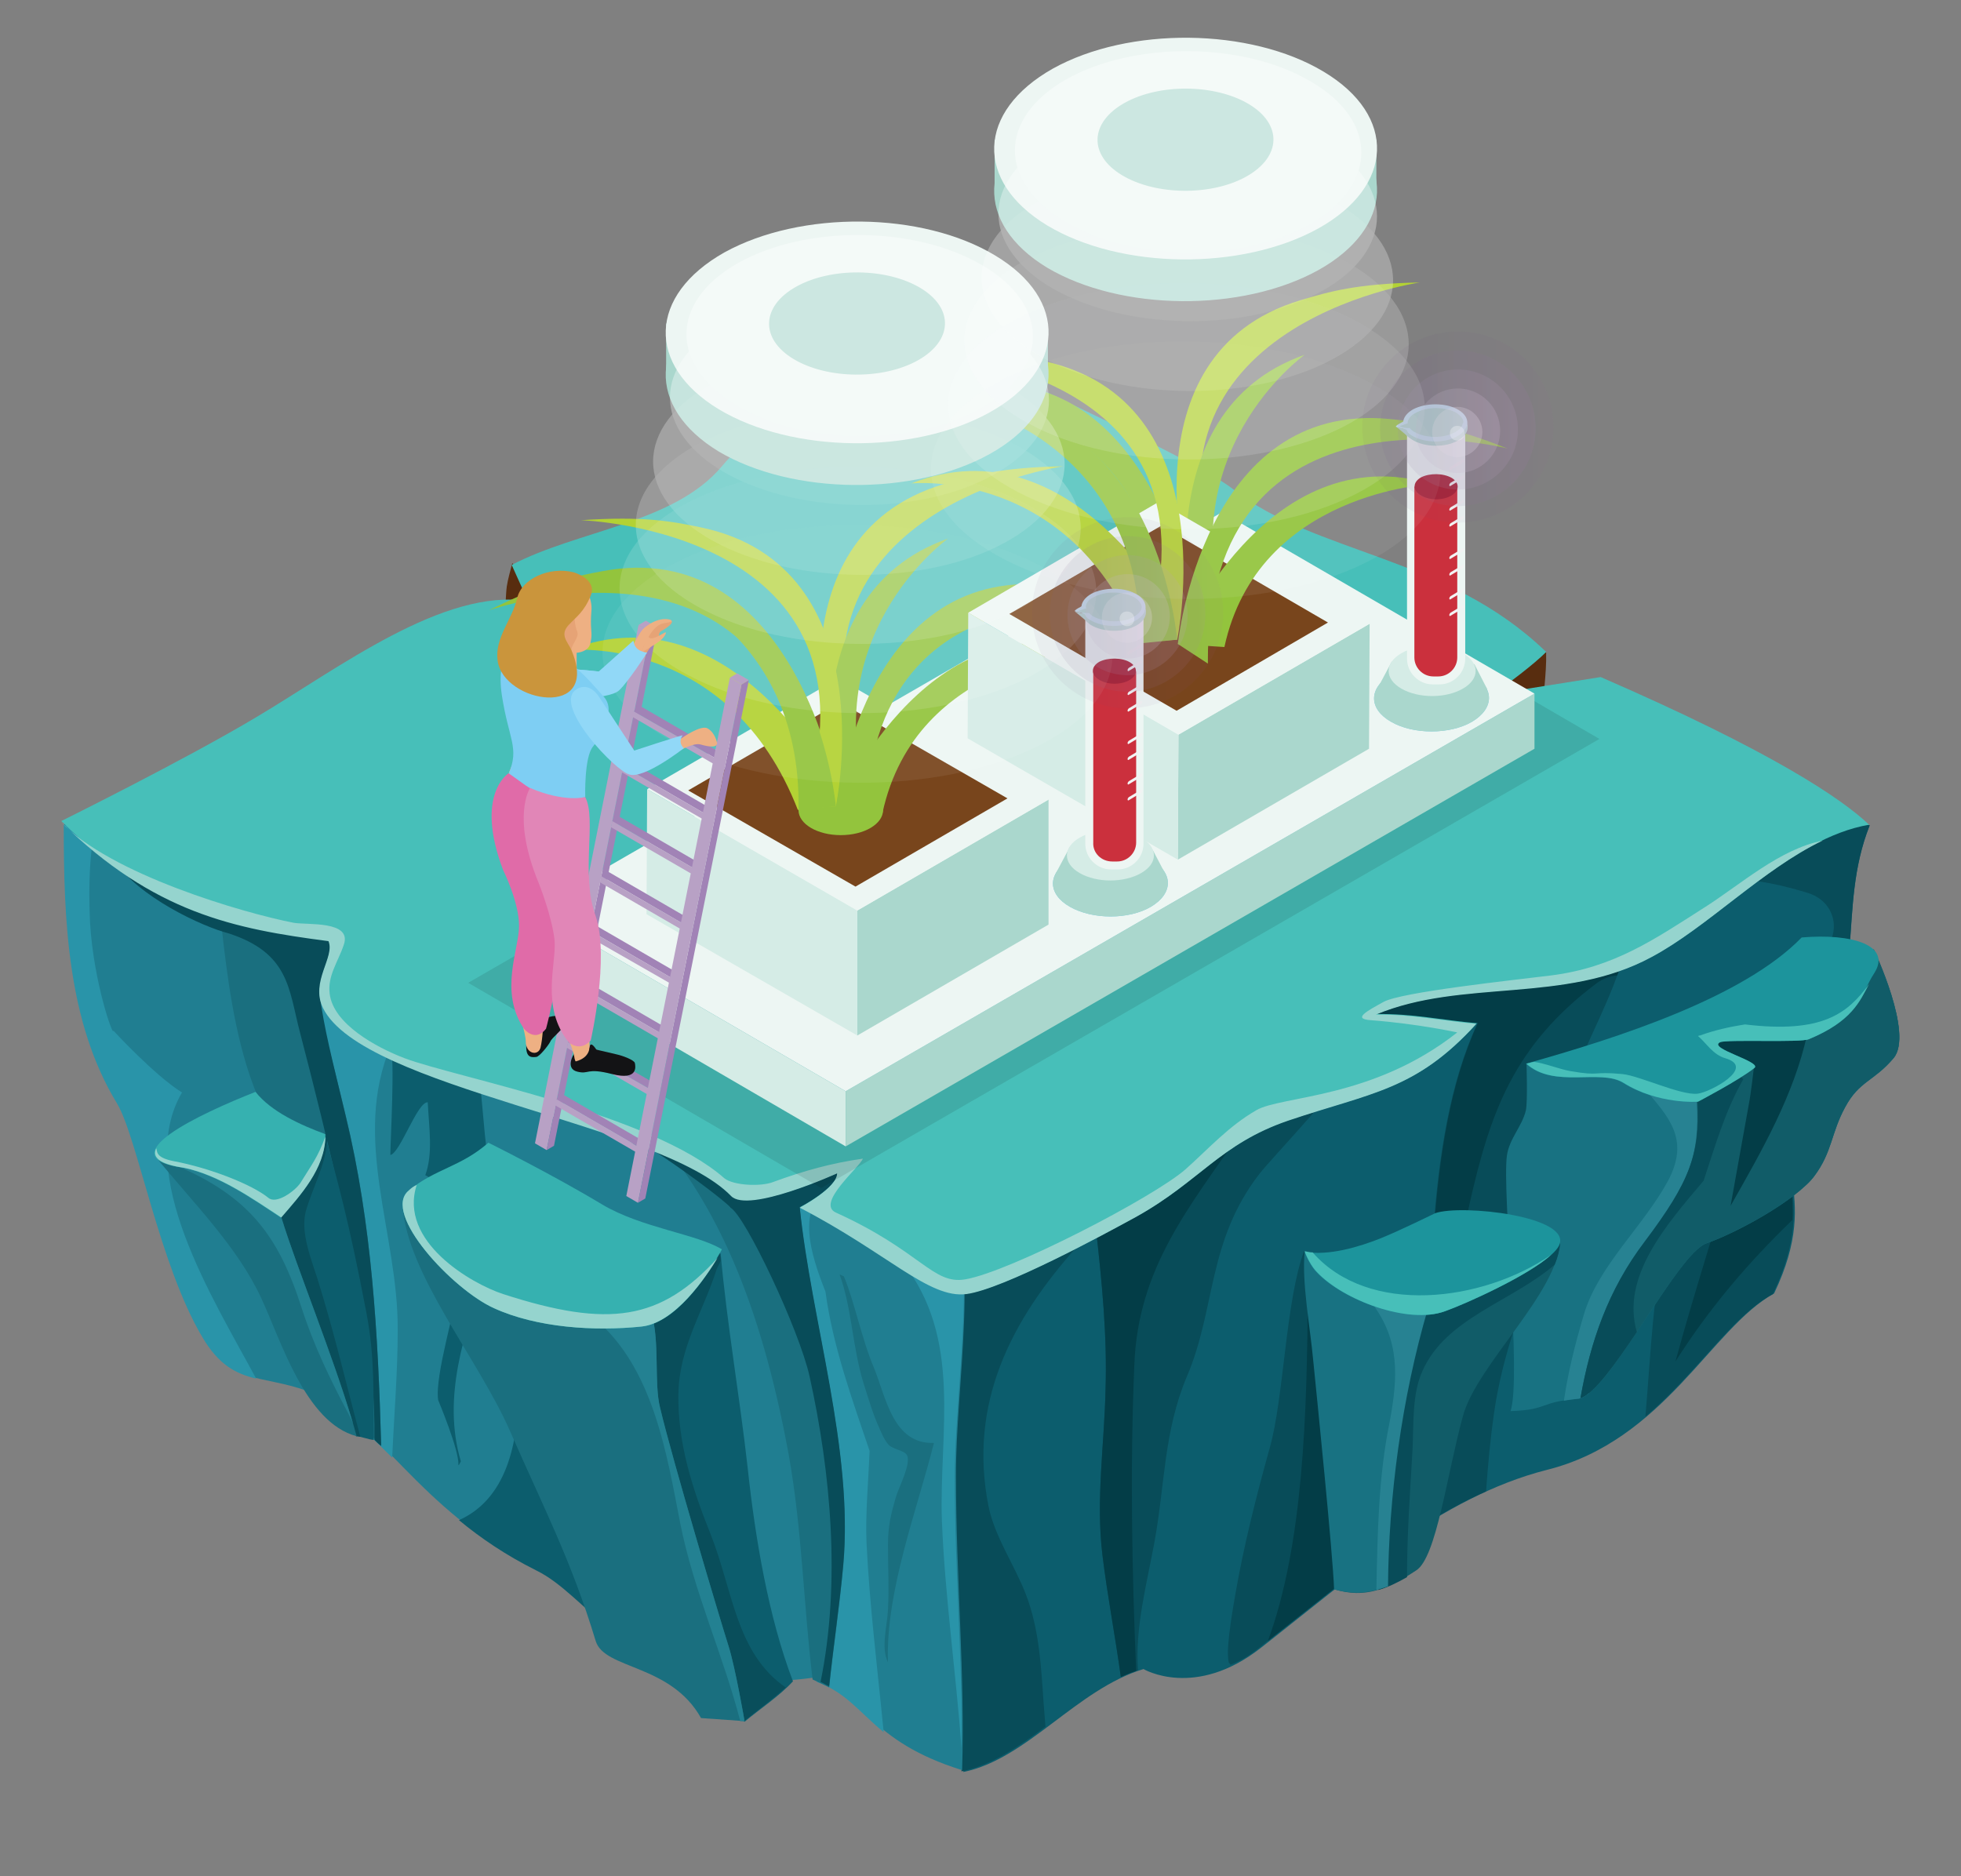 <?xml version="1.0" encoding="utf-8"?>
<!-- Generator: Adobe Illustrator 24.2.0, SVG Export Plug-In . SVG Version: 6.00 Build 0)  -->
<svg version="1.1" id="Layer_1" xmlns="http://www.w3.org/2000/svg" xmlns:xlink="http://www.w3.org/1999/xlink" x="0px" y="0px"
	 viewBox="0 0 320 306.2" style="enable-background:new 0 0 320 306.2;" xml:space="preserve">
<rect x="0" y="0" width="320" height="306.2" fill="#808080" stroke="none"/>
<style type="text/css">
	.st0{fill:#94D7EB;}
	.st1{fill:#1A6F7F;}
	.st2{fill:#084C59;}
	.st3{fill:#582D0F;}
	.st4{fill:#0C5D6D;}
	.st5{fill:#033D47;}
	.st6{fill:#207E91;}
	.st7{fill:#2994A9;}
	.st8{fill:#187282;}
	.st9{fill:#278292;}
	.st10{fill:#115C68;}
	.st11{fill:#094E5B;}
	.st12{fill:#238192;}
	.st13{fill:#47BFB9;}
	.st14{fill:#4C6FB5;}
	.st15{fill:#95D4CE;}
	.st16{fill:#1C949C;}
	.st17{fill:#36B1B0;}
	.st18{fill:#92B73E;}
	.st19{opacity:0.1;}
	.st20{fill:#D5ECE6;}
	.st21{fill:#AAD7CD;}
	.st22{fill:#EDF6F3;}
	.st23{enable-background:new    ;}
	.st24{fill:#78451C;}
	.st25{fill:#B3D234;}
	.st26{fill:#93C43D;}
	.st27{fill:#78CFE7;}
	.st28{fill:#CB303D;}
	.st29{fill:#A91E30;}
	.st30{fill:#BFE5F1;}
	.st31{fill:#F2F3F3;}
	.st32{opacity:0.4;}
	.st33{opacity:0;fill:#FCFDFF;}
	.st34{opacity:0.167;fill:#FDFDFF;}
	.st35{opacity:0.333;fill:#FDFEFF;}
	.st36{opacity:0.5;fill:#FEFEFF;}
	.st37{opacity:0.667;fill:#FEFEFF;}
	.st38{opacity:0.833;fill:#FEFFFF;}
	.st39{fill:#FFFFFF;}
	.st40{opacity:0;fill:url(#SVGID_1_);}
	.st41{opacity:5.000000e-02;fill:url(#SVGID_2_);}
	.st42{opacity:0.1;fill:url(#SVGID_3_);}
	.st43{opacity:0.15;fill:url(#SVGID_4_);}
	.st44{opacity:0.2;fill:url(#SVGID_5_);}
	.st45{opacity:0.25;fill:url(#SVGID_6_);}
	.st46{opacity:0.3;fill:#FFFFFF;}
	.st47{opacity:0;fill:url(#SVGID_7_);}
	.st48{opacity:5.000000e-02;fill:url(#SVGID_8_);}
	.st49{opacity:0.1;fill:url(#SVGID_9_);}
	.st50{opacity:0.15;fill:url(#SVGID_10_);}
	.st51{opacity:0.2;fill:url(#SVGID_11_);}
	.st52{opacity:0.25;fill:url(#SVGID_12_);}
	.st53{fill:#A183B6;}
	.st54{fill:#B8A1C5;}
	.st55{fill:#131315;}
	.st56{fill:#EEB083;}
	.st57{fill:#E6A376;}
	.st58{fill:#91D8F7;}
	.st59{fill:#7ECEF3;}
	.st60{fill:#CA953C;}
	.st61{fill:#E06BA8;}
	.st62{fill:#E186B7;}
</style>
<path class="st0" d="M163,164.4c-0.4,1.5-0.8,3-1.3,4.5C162.3,167.4,162.7,165.9,163,164.4z"/>
<g>
	<g>
		<g>
			<path class="st1" d="M25.4,188.8C25.4,188.8,25.4,188.8,25.4,188.8l-0.2,0.1C25.2,188.9,25.3,188.9,25.4,188.8z"/>
			<path class="st2" d="M294.9,186.5c-0.5,1.7,0.4,5.2-0.2,6.9c0.6-0.5,1.1-1.1,1.4-1.6c2.9-3.9,2.7-7,5-11.2c2.3-4.3,4.7-4.2,7.9-8
				c3.3-3.9-3.2-17.6-3.2-17.6c0-0.1-0.5,0-1.4,0.3c-1.6,3.2-3.6,6.3-6.4,8.4c1.9,3.5,3.9,8,3.5,8.9
				C299,178.7,296.5,182.2,294.9,186.5z"/>
			<g>
				<path class="st3" d="M82.7,95.7c-0.2,1.5-0.1,3.1-0.5,4.5l-0.2,0.1c0.8,0.4,2.9-0.5,3.9-0.5c1.4-0.1,3.2,0.6,2.9-1.1
					c-0.5-2.8-3.7-4.5-5.2-6.8C83.3,93.1,82.9,94.4,82.7,95.7z"/>
				<path class="st3" d="M251.7,117.6h0.5c-0.2-0.1-0.3-0.2-0.5-0.3C251.7,117.4,251.7,117.5,251.7,117.6z"/>
				<path class="st3" d="M246.4,117.1c1.9,0.1,3.7-0.4,5.3,0.5c0-3.8,0.7-7.5,0.6-11.1c-1.1-0.3-4,1.8-5.1,2.3
					c-2.1,1-4.3,1.7-5.9,3.3c-1.5,1.5-2.3,2.8,0,3.9C242.9,116.8,244.6,117,246.4,117.1z"/>
				<path class="st4" d="M305.1,134.7l-3.6-1.1c-9.8-2.5-21-2.5-31.3-3c-22.9-1.1-44.8,2.4-65.2,11.3c-21.4,9.4-45.6,26.6-53.4,48.1
					c-5.5,15.1-9.6,32.6-6.9,48.5c2.8,16.9,12.7,33.6,12.5,50.7c10.4-2.1,18.5-13.5,29.4-16.8c0,0,8.4,5,19.2-3.5
					c14.6-11.4,29.3-24.6,46.6-29c19.2-4.8,26.9-23.2,37.1-28.8c8.3-17.4-2.3-21.1,5.7-34.1C305.1,160.7,299.6,148.6,305.1,134.7z"
					/>
				<path class="st2" d="M205.5,268.9c5.1-4,10.2-8.2,15.4-12.1c0.4-6.4,1.6-12.9,2.7-19.4c1.3-7.6,3.1-16.6-0.3-23.9
					c-1.5-3.2-10.5-9.3-10.5-9.3c-3,8-3.3,24-5.6,32.1c-2.2,7.9-4.2,15.8-5.6,23.8c-0.5,2.9-1,5.8-1.2,8.7c-0.1,1.8,0.1,2.4,0.1,2.5
					c0.1,0.1,0.2,0.3,0.3,0.4C202.4,271.1,203.9,270.2,205.5,268.9z"/>
				<path class="st5" d="M213.4,211.3c-0.1,19-0.7,40.8-6.5,56.5c3.6-2.8,7.2-5.7,10.9-8.6c0.8-5.5,1.8-10.9,2.7-16.4
					C221.9,234.2,215.3,218.9,213.4,211.3z"/>
				<path class="st2" d="M272.2,200.2c-2.5,10.2-2.8,20.6-3.7,31c8.5-7.2,14.1-16.4,20.8-20c8.3-17.4-2.3-21.1,5.7-34.1
					c10.1-16.4,4.6-28.5,10.1-42.4l-3.6-1.1c-0.3-0.1-0.6-0.1-0.9-0.2c-6.1,3.1-11.9,6.5-17.7,10.1c4.2,0.1,8,1,12,2.2
					c4.4,1.3,5.4,5.9,3.3,8.7C293.7,171.6,276.4,182.8,272.2,200.2z"/>
				<path class="st5" d="M299.9,166.2c-5.1,8-10.9,15.7-16.8,23.3c-3.2,10.9-6.7,21.7-9.7,32.7c5.4-8.5,11.8-16.1,19.1-23.1
					c0.4-8.2-3.3-12.7,2.4-22C297.3,173.2,298.9,169.7,299.9,166.2z"/>
				<path class="st2" d="M155.6,205.8c-0.4,0-0.8,0.1-1.2,0c-0.9,20-1.2,40.1-1.9,60.1c2.5,7.7,4.5,15.4,4.4,23.2
					c4.9-1,9.3-4,13.7-7.3c-0.1-1.3-0.2-2.5-0.3-3.8c-0.4-5.9-0.7-12.1-2.9-17.8c-1.8-4.7-5.1-9.4-6.1-14.4
					c-3.3-16.7,3.6-30.3,14.6-42.5C169.4,204.5,162.6,204.9,155.6,205.8z"/>
				<path class="st2" d="M230.5,250c3.9-2.5,7.9-4.8,12-6.6c0.3-4.3,0.7-8.6,1.3-12.8c1.5-10.3,5-18.7,8.8-28.5
					c3.4-8.7,1-18,4.3-26.5c2.6-6.8,6.1-12.8,8-19.5c-4.4,2.3-10,3.8-14.6,3.7c-5.6-0.1-11.3-0.8-16.7,0.9
					c0.3-0.1-15.9,3.4-11.8,5.1c1,0.1,5.4,1.2,6.3,1.5c0.5,0.2,13-0.3,13-0.3c-9.1,19.5-7.2,48.2-8.9,68.9
					C231.7,240.7,231.2,245.4,230.5,250z"/>
				<path class="st5" d="M230.5,250c1-0.6,2-1.3,3-1.9c0.5-8.3,1.8-16.5,2.8-24.8c1.1-8.9,1.5-17.9,3.5-26.8
					c3.4-15.1,7.3-25.9,20.7-36c1.1-0.8,2.2-1.2,3.4-1.3c0.4-1,0.7-2.1,1.1-3.2c-4.4,2.3-10,3.8-14.6,3.7
					c-5.6-0.1-11.3-0.8-16.7,0.9c0.3-0.1-15.9,3.4-11.8,5.1c1,0.1,5.4,1.2,6.3,1.5c0.5,0.2,13-0.3,13-0.3
					c-9.1,19.5-7.2,48.2-8.9,68.9C231.7,240.7,231.2,245.4,230.5,250z"/>
				<path class="st2" d="M193.7,224.6c4.7-11,3.3-22,11.8-33c1.9-2.5,15.1-16.2,15.6-19.1c-9.5,3.1-37,19.7-42.3,27.7
					c1,8.9,1.9,17.8,1.6,26.7c-0.2,9-1.6,17.9-0.5,26.9c0.8,6.6,2.1,13.3,3,19.9c0.9-0.4,1.8-0.8,2.8-1.1c-0.5-7,1.4-13.9,2.7-21
					C190.1,242.3,189.9,233.6,193.7,224.6z"/>
				<path class="st5" d="M202.9,184.2c0.1-0.4,0.1-0.9,0.2-1.3c-9.5,3.1-19,9.4-24.3,17.3c1,8.9,1.9,17.8,1.6,26.7
					c-0.2,9-1.6,17.9-0.5,26.9c0.8,6.6,2.1,13.3,3,19.9c0.8-0.4,1.6-0.7,2.5-1c-0.7-16.6-1-33.3-0.3-49.9
					C185.7,206.9,194,197.1,202.9,184.2z"/>
				<path class="st6" d="M154.5,191.1c-7.9-19.5-40.3-36.9-60.1-45.3c-19.9-8.4-46.8-8.3-68.3-9.3c-5.8-0.3-10.5-0.5-15.6-2
					c0,15.6,0.6,32.2,8.7,45.5c3.3,5.5,6.9,26.3,13.9,38.1c4.7,8,9.5,6.2,17,8.9c11.8,4.3,17.6,19.3,37.5,29.1
					c7.1,3.5,11.6,12.5,26.3,16.9c8.5,2.5,18.8,0.8,18.8,0.8c8.6,3.1,8.9,10.3,24.3,15.1c0.5-15.5-1-31.4-1-47.9
					C155.9,226.3,160.1,204.9,154.5,191.1z"/>
				<path class="st4" d="M74.9,248.1c3.5,2.9,7.6,5.7,12.6,8.2c4.3,2.1,7.6,6.2,12.8,10.1c-3.8-8.4-7.3-16.8-9.7-25.5
					c-3.1-11.4-4.2-23.4-7.7-34.8c0,0.1,0,0.2-0.1,0.3c1.8,5.7,2.6,12.9,1.8,19.8C84.7,235.8,82.5,244.7,74.9,248.1z"/>
				<path class="st7" d="M155.5,208c-2.6-1.8-6.7-4.7-10.1-5.4c0,0.2,0.1,0.5,0.1,0.9c0.1,0.4,0.3,0.8,0.4,1.2
					c0.5,0.4,0.9,0.7,1.3,1.2c10,12.6,6,27.9,6.5,42.3c0.5,12.4,2.3,24.8,3.2,37.1c0.2-14.3-1.1-28.9-1.1-44.1
					c0-9.4,1.6-21.3,1.5-32.3C156.8,208.7,156.1,208.4,155.5,208z"/>
				<path class="st7" d="M144.2,282.7c-1-10.3-2.3-20.6-2.8-30.9c-0.2-4.7,0.3-9.9,0.5-15c-2.9-8.6-6-17.1-7.2-26
					c-2.5-6.3-4.6-13.3,0.3-16.8c1.3-0.9,2.7-1.6,4.1-2c-0.9-0.5-1.8-0.9-2.9-1.2c-3.7,1.9-7.7,3.2-11.9,3.9
					c7.2,18,10.4,36.9,10,55.8c0.1,0.2,0.2,0.4,0.2,0.5c1.1,3.3,0.3,7.1-0.5,10.4c0.1,0.3,0.1,0.6,0.1,0.9c0,4.2-0.2,8.3-0.8,12.2
					C138,276.2,140.2,279.4,144.2,282.7z"/>
				<path class="st7" d="M12.4,135.1c-0.6-0.2-1.3-0.3-2-0.5c0,15.6,0.6,32.2,8.7,45.5c3.3,5.5,6.9,26.3,13.9,38.1
					c2.7,4.6,5.5,6,8.8,6.8c-7.1-13.2-19.9-33.4-12.1-46.7c-4.5-2.8-11.2-10.1-11.2-10.1c0,1.2-3.2-7.8-3.8-17.5
					c-0.2-4.5-0.2-8.9,0.4-13.3C14.1,136.7,13.2,135.9,12.4,135.1z"/>
				<path class="st7" d="M64,237.9c0.3-6.9,0.9-13.9,0.9-20.8c0.1-15.8-7.6-31.2-1.1-46.5c-1.5-1.3-2.6-2.6-3.7-3.9
					c-3.8-2-7.2-4.6-11.1-6.2c-0.1,2.2-0.3,4.4-0.6,6.6c0,0.2,0.1,0.5,0.1,0.7c3.5,8.8,5.2,17.9,6.9,27.3c0.2,0.4,0.4,0.9,0.5,1.4
					c0.5,2.2,0.9,4.4,1.3,6.6c0.5,0.8,0.9,1.7,0.9,2.7c0.6,9.2,1.7,18.2,1,27.4C60.8,234.7,62.4,236.3,64,237.9z"/>
				<path class="st1" d="M56.1,149.6c-5.5-0.8-19.1-2.4-20.4-2.4c1,8.9,1.9,18,4.5,26.6c2.8,9.2,8,17.3,11.4,26.2
					c4,10.8,6.1,21.9,7.7,33.1c1,0.9,1.9,1.8,2.9,2.8c-0.5-18.1-1.5-36.2-5.8-53.9c-2.4-10.1-3.6-13.4-4.5-19.9
					C52.9,161.1,57.1,149.8,56.1,149.6z"/>
				<path class="st2" d="M56.1,149.6c-5.5-0.8-36.4-9.6-37.7-9.5c4.1,6.4,14.9,11.2,18.8,12.2c10,3.2,9.9,9.1,11.7,16
					c2.4,9.2,4.7,18.5,6.8,27.8c2.7,12.1,5.6,25.7,5.4,38.9c0.3,0.3,0.7,0.7,1.1,1c-0.5-18.1-1.5-36.2-5.8-53.9
					C54,172,53,168.4,52.1,162C53.1,160.8,57.1,149.8,56.1,149.6z"/>
				<path class="st1" d="M148.7,186.3c-10.2,0.3-41.7-4-39.3,1.8c7.1,9.3,14.5,23.1,19.3,49.3c2.2,12.3,2.4,24.3,3.9,36.7
					c0.6,0.3,2.2,1,2.7,1.3c0.7-6.6,1.7-13.2,2.3-19.8c1.7-18.8-5.2-39.8-7.1-58.4C130.6,197,145.4,190.1,148.7,186.3z"/>
				<path class="st2" d="M148.7,186.3c-10.2,0.3-58.5-16.8-68.1-13.7l11.7,7.5c10.4,3.6,27,16.6,26.9,17
					c2.4,1.3,11.2,19.9,12.9,27.5c3.5,15.8,5.1,33.8,1.8,49.9c0.5,0.2,0.9,0.5,1.4,0.7c0.7-6.6,1.7-13.2,2.3-19.8
					c1.7-18.8-5.2-39.8-7.1-58.4C130.6,197,145.4,190.1,148.7,186.3z"/>
				<path class="st8" d="M245.9,188.6c-0.8,5.9,2.4,36.1,0.6,41.7c6.2-0.2,4.7-1.5,10.9-2c5-0.4,16.2-23.8,21.1-25.4
					c4.9-1.7,14.6-7,17.6-11c2.9-3.9,2.7-7,5-11.2c2.3-4.3,4.7-4.2,7.9-8c3.3-3.9-3.2-17.6-3.2-17.6l-24.6,8c-2.6,1-5.3,1.8-8,2.8
					c-1.4,0.5-2.9,1-4.3,1.6c-5.7,2.2-11.5,4.2-17.5,5.8c-0.2,0-0.4,0.1-0.5,0.1c-0.5,0.2-0.9,0.2-1.3,0.1l-0.5,0.2
					c0,0,0.2,6-0.1,7.5C248.4,183.8,246.3,185.8,245.9,188.6z"/>
				<path class="st9" d="M258.5,214.4c-1.4,4.7-2.6,9.4-3.3,14.2c0.6-0.1,1.3-0.2,2.2-0.3c0.6,0,1.2-0.4,1.9-0.9
					c2.3-8.9,7-16.9,11.8-25.2c3.5-6.2,6.3-12.4,8.8-19c1.1-3,3.1-4.6-2.6-5.1c-3-0.2-6-0.4-9-0.5c4,4.7,7.5,8.3,3.9,15.1
					C268.2,200.1,260.9,206.5,258.5,214.4z"/>
				<path class="st10" d="M257.9,228.2c5.2-1.8,15.9-23.7,20.6-25.3c4.9-1.7,14.6-7,17.6-11c2.9-3.9,2.7-7,5-11.2
					c2.3-4.3,4.7-4.2,7.9-8c3.3-3.9-3.2-17.6-3.2-17.6c0-0.7-16.1,5.2-28.6,14.4c-2.6,2.6-0.3,9.6-0.3,10.4c0.5,8.7-1.3,13.3-8.6,23
					C262.4,210.5,259.5,219.1,257.9,228.2z"/>
				<path class="st2" d="M257.9,228.2c2.3-0.8,5.7-5.6,9.2-10.8c-2.6-9,4.7-17.4,10.9-24.7c1.9-5.7,3.5-11.4,6.5-16.6
					c-0.1,0-0.2-0.1-0.2-0.2c-0.6-0.4-1.2-0.8-1.8-1.2c-1.9-0.5-4.2,0.3-6.3,0.7c0.3,2.1,0.8,3.9,0.8,4.2c0.5,8.7-1.3,13.3-8.6,23
					C262.4,210.5,259.5,219.1,257.9,228.2z"/>
				<path class="st10" d="M231.1,256.3c3.3-2.1,5-15.6,7.6-25.1c2.2-8.4,15.6-20.2,15.9-28.8l-0.4,0.4c-6.2-4.7-13.3,0.5-18.8,2.4
					c-7.4,2.6-15.4,0.3-22.4-0.9c-0.5,5,0.9,12.3,1.4,17.8c0.6,6,3.2,31.5,3.4,37.3C222.7,260.9,226.4,259.4,231.1,256.3z"/>
				<path class="st2" d="M232.1,223.8c3.8-8.7,14.5-11.3,21.6-17.4c0.5-1.2,0.8-2.4,0.9-3.5c-6.3,5-14.8,8.5-23,9.3
					c0,0.2-0.1,0.4-0.1,0.6c-5,15.3-6.2,30.9-6.6,46.7c1.5-0.4,3.1-1.2,4.7-2.1c0-7,0.5-13.9,0.9-20.8
					C230.7,232.5,230.4,227.5,232.1,223.8z"/>
				<path class="st8" d="M226.4,258.9c0.1-18.1,3.2-38.4,9.8-55.5c-7,1.8-16.8,2-23.3,0.9c-0.5,5,0.9,12.3,1.4,17.8
					c0.6,6,3.2,31.5,3.4,37.3C221,260.3,223.6,260,226.4,258.9z"/>
				<path class="st9" d="M224.6,259.5c0.6-0.2,1.2-0.4,1.9-0.6c0.1-14.6,2.2-30.6,6.5-45.3c-3.2,0.3-6.5,0-9.2-1
					c4.7,6.1,4.3,12.2,3,19.3C224.9,241.1,224.8,250.3,224.6,259.5z"/>
				<path class="st4" d="M41.4,193.8c0.6,6.2,5,14.7,7.9,20.7c2.8,5.6,5.6,11.4,8.8,19.9c0.7,0,2.2,0.6,2.9,0.6
					c-0.1-7.4,0.2-13.4-1.2-20.7c-3-15.7-4.7-21.4-6.8-29.2C49.5,187.2,45.5,192.4,41.4,193.8z"/>
				<path class="st11" d="M53.4,186.1c-0.1-0.4-0.2-0.7-0.3-1.1c-3.7,2.2-7.6,7.3-11.7,8.8c0.6,6.2,5,14.7,7.9,20.7
					c2.8,5.6,5.6,11.4,8.8,19.9c0.2,0,0.4,0,0.7,0.1c-2.3-8.6-4.3-17.2-7-25.8c-1-3.2-2.8-7.5-1.9-11
					C51,193.8,53.1,190.3,53.4,186.1z"/>
				<path class="st1" d="M25.4,188.8c6.1,7.5,13.3,14.6,17.2,23c3.2,6.8,7.2,20.4,15.6,22.6c-3.2-11.7-9.7-27.1-12.3-35.8
					C44.4,194,35.1,179.9,25.4,188.8z"/>
				<path class="st12" d="M25.4,188.8c0.1,0.2,0.3,0.3,0.4,0.5c0.4,0,0.8,0,1.2,0.2c13.2,5.2,18.3,11.7,22.2,23.9
					c2,6.2,4.7,11.8,7.8,17.6c0.2,0.4,0.4,0.8,0.6,1.3c-3.4-11.4-9.2-25.5-11.7-33.6C44.4,194,35.1,179.9,25.4,188.8z"/>
				<path class="st1" d="M144.9,271.3c-0.4-11.6,4.8-25,7.5-35.8c-6.7,0.2-7.8-7.4-9.8-12.3c-2-4.7-3.2-10.9-4.9-14.9L137,208
					c2,5.4,2.1,11.9,3.9,17.7c0.8,2.5,1.5,5,2.6,7.4c0.4,0.9,0.8,1.9,1.5,2.7c0.8,0.8,2.6,0.9,3,1.7c0.7,1.3-1.2,5-1.7,6.5
					c-0.9,3-1.4,5-1.4,8.2c0,3.5,0.2,7,0,10.5C144.8,265.3,143.7,268.9,144.9,271.3z"/>
				<path class="st4" d="M79.5,188.1c-0.5-2.3-1.1-13.3-1.8-15.5c-2-1.2-5.7-0.9-7.9-1.6c-1.4-0.4-6.4-1-5.7-0.3l-0.4-0.3
					c0.8,2.2,0,15.8,0,18.1c1.6-0.3,4.4-8.7,6.1-8.6c0.2,4.2,0.9,8.3-0.4,11.9c4.8,2.5,3,6.3,2.6,10.5c-0.5,4.8,3.2,2.1,2.8,6.9
					c-0.3,4-3.9,15.3-3.3,19.3c0,0,3.4,8.1,3.3,10.5c0,0.3,0.1,0.1,0.4-0.5c-3.1-10.5,0.6-21,4.1-31.2c-0.1-2.1-0.1-4.1,0-6.2
					c0.1-1.5,0.1-2.9,0.2-4.4C78.5,191.3,79.7,193.4,79.5,188.1z"/>
				<path class="st13" d="M252.3,106.4c-16.2-15.7-37.7-16-51-26.5c-6.6-5.2-36.4-18.2-44.3-22.9c-18.1,9.7-31.4,9.6-39.2,19.1
					c-7.8,9.3-23.4,10.4-34.3,16.1c0.6,1.3,2,4.5,2.7,5.9c-13.8-2.2-31,11-44.3,18.9C30.2,124,10,134,10,134
					c15.2,14.9,28.3,17.5,43.7,19.5c1.1,2.6-3,6.6-0.9,10.9c6.5,13.2,55.1,18.8,66.6,30.7c2.8,2.9,17.3-3.7,17.3-3.7
					c0,2.4-6.1,5.6-6.1,5.6c14.3,7.4,21.1,14.9,27.2,14.1c6-0.8,22.4-9.7,27.7-12.6c10.4-5.8,13.7-11.9,24.8-15.7
					c13.6-4.6,20.8-4.9,30.7-15.8c-5.6-0.5-10.6-1.6-16.4-1.5c14.1-5.9,30.8-1.7,45-9.4c11.2-6,22.6-19.3,35.4-21.5
					c-4.4-4.2-15.7-11.9-43.8-24.1l-17.6,2.8C245.7,111.9,250.6,108.2,252.3,106.4z"/>
				<path class="st14" d="M87,179.3c-3.1-0.4-6.1-0.8-9.2-1.4c-0.3,0-0.7,0-1,0c3.9,1.3,8.1,2.6,12.2,3.9c-0.2-0.1-0.4-0.2-0.7-0.4
					C87.4,180.9,87,180.1,87,179.3z"/>
				<path class="st15" d="M193.5,190.8c-5.2,4.6-28.8,16.8-36,18c-5.3,0.9-7.2-4.6-21.1-10.9c-3.3-1.5,3.9-7.4,4.4-8.8
					c-5,0.7-9.7,2-14.6,3.8c-2,0.8-6.5,0.6-8-0.6c-11.9-10.5-43.7-16.4-52.2-19.6c-4.7-1.8-11.6-5.6-12.2-10.5
					c-0.4-2.9,1.4-5.3,2.3-8c1.4-4-6-3.2-8.2-3.6c-8.2-1.6-29.9-7.9-38-16.5l0,0c15.2,14.9,28.3,17.5,43.7,19.5
					c1.1,2.6-3,6.6-0.9,10.9c6.5,13.2,55.1,18.8,66.6,30.7c2.8,2.9,17.3-3.7,17.3-3.7c0,2.4-6.1,5.6-6.1,5.6
					c14.3,7.4,21.1,14.9,27.2,14.1c6-0.8,22.4-9.7,27.7-12.6c10.4-5.8,13.7-11.9,24.8-15.7c13.6-4.6,20.8-4.9,30.7-15.8
					c-5.6-0.5-10.6-1.6-16.4-1.5c14.1-5.9,30.8-1.7,45-9.4c9-4.8,18.1-14.3,27.9-19c-7,1.4-13.3,7.1-19.1,10.8
					c-8.3,5.3-14.9,9.9-25.2,11.2c-6.5,0.8-24.3,2.7-27.3,4.3c-2.7,1.5-5.2,2.8-2.1,3c7.8,0.6,14.1,2,14.1,2
					c-13.8,10.9-28.7,10.3-32.8,12.7C200.5,183.8,197.3,187.4,193.5,190.8z"/>
				<path class="st5" d="M282.4,196.8c5.1-9,10.3-18,12.5-28c-5,1.1-12.5-0.8-17.7,0c-1.7,1.8,8.2,3.5,9,5.5c0,0-0.5,4.3-0.8,5.8
					C284.4,185.6,283.4,191.2,282.4,196.8z"/>
				<path class="st16" d="M280.6,170.1c1.1-0.5,13.3,0.1,14.5-0.5c8.4-3.5,8.6-7.5,10.7-10.7c3-4.6-3.5-6.6-11.8-5.9
					c-9.5,9.8-30,16.4-45,20.6c4.5,4.1,12,0.8,15.8,3.1c5.7,3.6,12.2,3.1,12.2,3.1s6.7-3.5,9.2-5.5
					C287.5,173.2,278.5,171.1,280.6,170.1z"/>
				<path class="st13" d="M277,178.5c-2.7,0.3-9.4-2.9-12.2-3.2c-5.2-0.5-3.4,0.4-8.6-0.5c-1.7-0.3-4.2-1.3-5.9-1.5
					c-0.4,0.1-0.8,0.2-1.2,0.3c4.5,4.1,12,0.8,15.8,3.1c5.7,3.6,12.2,3.1,12.2,3.1s6.7-3.5,9.2-5.5c1.3-1-7.7-3.2-5.6-4.2
					c1.1-0.5,13.3,0.1,14.5-0.5c7-2.9,8.3-6.2,9.8-9c-3.5,4.8-7.6,8.1-20.2,6.6c0,0,0,0-0.1,0c-2.5,0.4-4.8,0.9-7.3,1.8
					c-0.1,0-0.2,0-0.3,0.1c1.4,1.2,2.4,3,4.4,3.6C286.7,174.2,279,178.3,277,178.5z"/>
				<path class="st16" d="M235.8,214c3.9-1.4,16.9-7.3,18.6-10.7c2.3-4.8-15.9-6.8-20.2-5.3c0,0-5.9,2.9-8.9,4.1
					c-3.5,1.4-8.5,2.9-12.4,2.2c0.3,0.9,1.1,2.5,2,3.4C219.2,212.2,229.8,216.2,235.8,214z"/>
				<path class="st13" d="M235.8,214c3.4-1.2,13.6-5.8,17.3-9.2c-11.2,7.7-29.8,10-38.9-0.4c-0.4,0-0.9-0.1-1.3-0.2
					c0.3,0.9,1.1,2.5,2,3.4C219.2,212.2,229.8,216.2,235.8,214z"/>
				<path class="st17" d="M30,190.6c5.7,1.2,11.1,5,15.8,8.1c3.2-3.7,7.3-8.1,7.3-13.6c-4.1-1.5-8.9-3.7-11.4-6.9
					C32.8,181.7,17.3,188.9,30,190.6z"/>
				<path class="st15" d="M43.8,195.5c-2.7-2.2-9.6-4.9-15.5-6c-3-0.6-2.6-1.6-2.8-2.1c-0.7,1.4,0.4,2.6,4.6,3.2
					c5.7,1.2,11.1,5,15.8,8.1c3.1-3.6,7.1-7.9,7.2-13.2c-1.3,3.5-2.2,4.5-4.1,7.6C48.1,194.4,45.1,196.6,43.8,195.5z"/>
				<path class="st4" d="M108.4,206.1c-2.3,2.2-3.6,4-5,6.8c-3.4,6.7-5.1,11.6-3.2,19.4c2.3,9.3,5.9,18.1,9.3,27.1
					c2.3,6.2,5.8,17.7,12,21.6c2.5-2.1,5.7-4.2,7.9-6.6c-4-10.4-6.2-23.6-7.4-34.9c-1.3-11.6-3.4-23.6-4.4-34.9
					C114.7,203.4,110.1,204.4,108.4,206.1z"/>
				<path class="st11" d="M117.6,205.8c0-0.5-0.1-0.9-0.2-1.4c-2.8-1-7.4,0-9.1,1.6c-2.3,2.2-3.6,4-5,6.8
					c-3.4,6.7-5.1,11.6-3.2,19.4c2.3,9.3,5.9,18.1,9.3,27.1c2.3,6.2,5.8,17.7,12,21.6c2.1-1.7,4.7-3.6,6.8-5.5
					c-8.1-5.6-8.6-15.8-12.2-24.9c-3-7.5-5.4-14.8-5.3-22.9c0.1-7.7,4-13.4,6.3-20.6C117.2,206.6,117.4,206.2,117.6,205.8z"/>
				<path class="st1" d="M103.2,210.2c-3.6-2-9.3-2.9-13.3-5.2c-3.5-2-20-8.6-24.2-8.2c0.7,11.1,12.3,24.9,17.5,36.7
					c5.6,12.8,10,21.1,14,34.3c1.4,4.7,12.2,3.7,17.2,12.6l7.1,0.5c0,0-1.5-8.7-2.6-12.2c-1.4-4.4-9.2-30.5-11.2-39
					C106.3,224.1,108.8,213.2,103.2,210.2z"/>
				<path class="st12" d="M106.3,214.3c-3,0.8-6.2,0.9-9.4,0.8c9.7,8,11.9,22.2,14.1,33.5c2.2,11.1,7,21.5,9.8,32.3l0.7,0
					c0,0-1.5-8.7-2.6-12.2c-1.4-4.4-9.2-30.5-11.2-39C106.7,225.7,107.7,218.9,106.3,214.3z"/>
				<path class="st17" d="M66.7,194.3c-4.5,3.7,7.2,16.2,13.9,19.2c7,3.2,16.4,3.8,24.1,3c7-0.7,13.1-12.6,13.1-12.6
					c-4.1-2.5-13.1-3.5-19.5-7.3c-8.3-5-18.6-10.1-18.6-10.1C75.1,190.5,71.1,190.7,66.7,194.3z"/>
				<path class="st15" d="M66.7,194.3c-4.5,3.7,7.2,16.2,13.9,19.2c7,3.2,16.4,3.8,24.1,3c5.5-0.6,10.5-8.1,12.4-11.2
					c-9.3,10.2-17.7,11.5-35,5.9c-5.2-1.7-17.1-8.6-14.1-17.8C67.5,193.6,67.1,193.9,66.7,194.3z"/>
				<path class="st18" d="M192.7,81.3c0.2-0.1,0.5-0.2,0.8-0.2c-0.2-0.5-0.4-1-0.8-1.6V81.3z"/>
			</g>
		</g>
	</g>
</g>
<g>
	<g>
		<g class="st19">
			<polygon points="76.4,160.4 134,193.9 261,120.6 203.4,87.1 			"/>
		</g>
		<g>
			<polygon class="st20" points="87,148.5 87,157.4 138,187.1 138,178.1 			"/>
		</g>
		<g>
			<polygon class="st21" points="138,178.1 138,187.1 250.4,122.2 250.4,113.2 			"/>
		</g>
		<g>
			<polygon class="st22" points="87,148.5 138,178.1 250.4,113.2 199.4,83.6 			"/>
		</g>
		<g>
			<g class="st23">
				<g>
					<polygon class="st21" points="171.1,130.5 171.1,150.9 139.9,169 139.9,148.6 					"/>
				</g>
				<g>
					<polygon class="st20" points="139.9,148.6 139.9,169 105.5,149.2 105.6,128.8 					"/>
				</g>
				<g>
					<polygon class="st22" points="171.1,130.5 139.9,148.6 105.6,128.8 136.8,110.7 					"/>
				</g>
			</g>
		</g>
		<g>
			<polygon class="st24" points="164.4,130.3 139.6,144.7 112.3,129 137.1,114.6 			"/>
		</g>
		<path class="st25" d="M136,126.2c0,0-11.5-38.3,18-47.2c4.7-1.4,9.1-2.7,19.5-2.9c0,0-50.3,7.2-31.8,51.1L136,126.2z"/>
		<path class="st26" d="M136.6,133.4c0,0-8.6-36.1,18.1-45.5c0,0-22.7,16.2-12.3,45.2L136.6,133.4z"/>
		<path class="st26" d="M136,126.9c0,0-7.4-39.3-37.6-33.7c-4.8,0.9-9.4,1.8-18.6,6.4c0,0,48-16.7,51.7,30.8L136,126.9z"/>
		<path class="st25" d="M136.4,128.6c0,0-17.1-32.9-43.5-22.5c0,0,26.1-2.7,37.3,26.1L136.4,128.6z"/>
		<path class="st26" d="M144.1,132.2c0,2.3-3.1,4.1-6.9,4.1c-3.8,0-6.9-1.8-6.9-4.1c0-2.3,3.1-4.1,6.9-4.1
			C141,128.1,144.1,129.9,144.1,132.2z"/>
		<g>
			<path class="st25" d="M136.4,131.6c0,0,8.2-39.1-21.9-45.5c-4.8-1-9.3-1.9-19.7-1.2c0,0,51.1,1.6,36.4,47L136.4,131.6z"/>
			<path class="st26" d="M136.4,131.6c0,0-3.2-36.9-31.6-37.4c0,0,26.1,7.2,25.5,38L136.4,131.6z"/>
			<path class="st26" d="M136.4,132.2c0,0,4-39.8,34.7-36.7c4.9,0.5,9.5,1,19.1,4.8c0,0-49.2-12.6-48.9,35.1L136.4,132.2z"/>
			<path class="st26" d="M136.4,132.2c0,0,14.3-34.2,41.5-26.1c0,0-28.4,1.2-33.9,26.6L136.4,132.2z"/>
		</g>
		<path class="st25" d="M194.2,96.2c0,0-11.5-38.3,18-47.2c4.7-1.4,9.1-2.7,19.5-2.9c0,0-50.3,7.2-31.8,51.1L194.2,96.2z"/>
		<path class="st26" d="M194.8,103.4c0,0-8.6-36.1,18.1-45.5c0,0-22.7,16.2-12.3,45.2L194.8,103.4z"/>
		<path class="st26" d="M194.2,96.9c0,0-7.4-39.3-37.6-33.7c-4.8,0.9-9.4,1.8-18.6,6.4c0,0,48-16.7,51.7,30.8L194.2,96.9z"/>
		<path class="st26" d="M202.2,102.2c0,2.3-3.1,4.1-6.9,4.1c-3.8,0-6.9-1.8-6.9-4.1s3.1-4.1,6.9-4.1
			C199.1,98.1,202.2,99.9,202.2,102.2z"/>
		<g>
			<g>
				<polygon class="st21" points="223.5,101.8 223.4,122.2 192.2,140.3 192.3,119.9 				"/>
			</g>
			<g>
				<polygon class="st20" points="192.3,119.9 192.2,140.3 157.9,120.5 158,100 				"/>
			</g>
			<g>
				<polygon class="st22" points="223.5,101.8 192.3,119.9 158,100 189.1,81.9 				"/>
			</g>
			<g>
				<polygon class="st24" points="216.7,101.6 192,116 164.7,100.2 189.5,85.8 				"/>
			</g>
			<path class="st25" d="M192.2,101.4c0,0-17.1-32.9-43.5-22.5c0,0,26.1-2.7,37.3,26.1L192.2,101.4z"/>
			<g>
				<path class="st25" d="M192.1,104.4c0,0,8.2-39.1-21.9-45.5c-4.8-1-9.3-1.9-19.7-1.2c0,0,51.1,1.6,36.4,47L192.1,104.4z"/>
				<path class="st26" d="M192.1,104.4c0,0-3.2-36.9-31.6-37.4c0,0,26.1,7.2,25.5,38L192.1,104.4z"/>
				<path class="st26" d="M192.2,105.1c0,0,4-39.8,34.7-36.7c4.9,0.5,9.5,1,19.1,4.8c0,0-49.2-12.6-48.9,35.1L192.2,105.1z"/>
				<path class="st26" d="M192.2,105.1c0,0,14.3-34.2,41.5-26.1c0,0-28.4,1.2-33.9,26.6L192.2,105.1z"/>
			</g>
		</g>
		<g>
			<g>
				<g>
					<path class="st27" d="M240.2,110.1c3.7,2.1,3.7,5.5,0,7.7c-3.6,2.1-9.6,2.1-13.2,0c-3.7-2.1-3.7-5.5,0-7.7
						C230.7,108,236.6,108,240.2,110.1z"/>
				</g>
				<path class="st21" d="M227.1,108l-2.4,4.5c0,0,6.5,5.1,10.4,3.8c4-1.3,7.6-3.8,7.6-3.8l-2.1-4.1L227.1,108z"/>
				<g>
					<path class="st21" d="M240.2,110.1c3.7,2.1,3.7,5.5,0,7.7c-3.6,2.1-9.6,2.1-13.2,0c-3.7-2.1-3.7-5.5,0-7.7
						C230.7,108,236.6,108,240.2,110.1z"/>
				</g>
				<g>
					<path class="st20" d="M238.7,106.6c2.8,1.6,2.8,4.2,0,5.8c-2.8,1.6-7.2,1.6-10,0c-2.8-1.6-2.8-4.2,0-5.8
						C231.4,105,235.9,105,238.7,106.6z"/>
				</g>
			</g>
			<g>
				<path class="st22" d="M233.8,111.7h1.1c2.3,0,4.2-1.9,4.2-4.2V69.7h-9.5v37.8C229.6,109.8,231.5,111.7,233.8,111.7z"/>
				<path class="st28" d="M233.9,110.4h0.8c1.7,0,3.1-1.4,3.1-3.1V79.4h-7v27.9C230.8,109,232.2,110.4,233.9,110.4z"/>
				<g>
					<path class="st29" d="M236.9,78c1.3,0.8,1.3,2.1-0.1,2.9c-1.4,0.8-3.6,0.8-5-0.1c-1.3-0.8-1.3-2.1,0.1-2.9
						C233.3,77.2,235.5,77.2,236.9,78z"/>
				</g>
				<g>
					<g>
						<g>
							<path class="st21" d="M229,69.7v-1c0,0.7,0.5,1,1.5,1.6c2,1.2,5.3,1.2,7.4,0.1c1.1-0.6,1.6-0.8,1.6-1.6v0.9
								c0,0.8-0.5,1.6-1.6,2.2c-2.1,1.2-5.4,1.1-7.4-0.1C229.5,71.2,229,70.5,229,69.7z"/>
						</g>
						<g>
							<path class="st30" d="M238,66.9c2,1.2,1.9,3.1-0.2,4.3c-2.1,1.2-5.4,1.1-7.4-0.1c-2-1.2-1.9-3.1,0.2-4.3
								C232.7,65.7,236,65.7,238,66.9z"/>
							<path class="st21" d="M234.2,71.3c-1.3,0-2.5-0.3-3.4-0.8c-0.7-0.4-1.1-1-1.1-1.5c0-0.5,0.5-1.1,1.2-1.5
								c0.9-0.5,2-0.8,3.3-0.8c1.3,0,2.5,0.3,3.4,0.8c0.7,0.4,1.1,1,1.1,1.5c0,0.5-0.5,1.1-1.2,1.5C236.6,71,235.5,71.3,234.2,71.3z
								"/>
							<path class="st21" d="M231,68.1c0.9-0.5,2-0.8,3.3-0.8c1.3,0,2.5,0.3,3.4,0.8c0.6,0.3,0.9,0.7,1,1.1c0-0.1,0.1-0.2,0.1-0.3
								c0-0.5-0.4-1-1.1-1.5c-0.9-0.5-2.1-0.8-3.4-0.8c-1.2,0-2.4,0.3-3.3,0.8c-0.8,0.4-1.2,1-1.2,1.5c0,0.1,0,0.2,0.1,0.3
								C230,68.9,230.4,68.4,231,68.1z"/>
						</g>
					</g>
					<path class="st21" d="M227.9,69.7c0,0,1,0.8,1.8,1.5c0.8,0.7-0.2-1.1-0.2-1.1L227.9,69.7z"/>
					<path class="st30" d="M229.2,68.7c0,0-1.9,0.9-1.3,1c0.6,0.2,2.2,0.5,2.2,0.5S229.2,69.3,229.2,68.7z"/>
					<path class="st21" d="M230.4,68.9c0,0-2.2,0.6-1.9,0.7c0.6,0.3,1.7,0.3,1.9,0.2L230.4,68.9z"/>
				</g>
				<g>
					<path class="st31" d="M238.7,75c0.1-0.1,0.2,0,0.2,0.1c0,0.2-0.1,0.3-0.2,0.4l-2,1.2c-0.1,0.1-0.2,0-0.2-0.1
						c0-0.2,0.1-0.3,0.2-0.4L238.7,75z"/>
				</g>
				<g>
					<path class="st31" d="M238.7,77.6c0.1-0.1,0.2,0,0.2,0.1c0,0.2-0.1,0.3-0.2,0.4l-2,1.2c-0.1,0.1-0.2,0-0.2-0.1
						c0-0.2,0.1-0.3,0.2-0.4L238.7,77.6z"/>
				</g>
				<g>
					<path class="st31" d="M238.7,81.6c0.1-0.1,0.2,0,0.2,0.1c0,0.2-0.1,0.3-0.2,0.4l-2,1.2c-0.1,0.1-0.2,0-0.2-0.1
						c0-0.2,0.1-0.3,0.2-0.4L238.7,81.6z"/>
				</g>
				<g>
					<path class="st31" d="M238.7,84.2c0.1-0.1,0.2,0,0.2,0.1c0,0.2-0.1,0.3-0.2,0.4l-2,1.2c-0.1,0.1-0.2,0-0.2-0.1
						c0-0.2,0.1-0.3,0.2-0.4L238.7,84.2z"/>
				</g>
				<g>
					<path class="st31" d="M238.7,89.5c0.1-0.1,0.2,0,0.2,0.1c0,0.2-0.1,0.3-0.2,0.4l-2,1.2c-0.1,0.1-0.2,0-0.2-0.1
						c0-0.2,0.1-0.3,0.2-0.4L238.7,89.5z"/>
				</g>
				<g>
					<path class="st31" d="M238.7,92.2c0.1-0.1,0.2,0,0.2,0.1c0,0.2-0.1,0.3-0.2,0.4l-2,1.2c-0.1,0.1-0.2,0-0.2-0.1
						c0-0.2,0.1-0.3,0.2-0.4L238.7,92.2z"/>
				</g>
				<g>
					<path class="st31" d="M238.7,96.1c0.1-0.1,0.2,0,0.2,0.1c0,0.2-0.1,0.3-0.2,0.4l-2,1.2c-0.1,0.1-0.2,0-0.2-0.1
						c0-0.2,0.1-0.3,0.2-0.4L238.7,96.1z"/>
				</g>
				<g>
					<path class="st31" d="M238.7,98.8c0.1-0.1,0.2,0,0.2,0.1c0,0.2-0.1,0.3-0.2,0.4l-2,1.2c-0.1,0.1-0.2,0-0.2-0.1
						c0-0.2,0.1-0.3,0.2-0.4L238.7,98.8z"/>
				</g>
			</g>
		</g>
		<g>
			<g>
				<g>
					<path class="st27" d="M187.8,140.3c3.7,2.1,3.7,5.5,0,7.7c-3.6,2.1-9.5,2.1-13.2,0c-3.7-2.1-3.7-5.5,0-7.6
						C178.2,138.2,184.1,138.2,187.8,140.3z"/>
				</g>
				<path class="st21" d="M174.6,138.2l-2.4,4.5c0,0,6.5,5.1,10.4,3.8c4-1.3,7.6-3.8,7.6-3.8l-2.1-4L174.6,138.2z"/>
				<g>
					<path class="st21" d="M187.8,140.3c3.7,2.1,3.7,5.5,0,7.7c-3.6,2.1-9.5,2.1-13.2,0c-3.7-2.1-3.7-5.5,0-7.6
						C178.2,138.2,184.1,138.2,187.8,140.3z"/>
				</g>
				<g>
					<path class="st20" d="M186.2,136.7c2.8,1.6,2.8,4.2,0,5.8c-2.8,1.6-7.2,1.6-10,0c-2.8-1.6-2.8-4.2,0-5.8
						C179,135.1,183.4,135.1,186.2,136.7z"/>
				</g>
			</g>
			<g>
				<path class="st22" d="M181.3,141.9h1.1c2.3,0,4.2-1.9,4.2-4.2V99.9h-9.5v37.8C177.1,140,179,141.9,181.3,141.9z"/>
				<path class="st28" d="M181.5,140.6h0.8c1.7,0,3.1-1.4,3.1-3.1v-27.9h-7v27.9C178.3,139.2,179.7,140.6,181.5,140.6z"/>
				<g>
					<path class="st29" d="M184.4,108.1c1.3,0.8,1.3,2.1-0.1,2.9c-1.4,0.8-3.6,0.8-5-0.1c-1.3-0.8-1.3-2.1,0.1-2.9
						C180.8,107.3,183.1,107.3,184.4,108.1z"/>
				</g>
				<g>
					<g>
						<g>
							<path class="st21" d="M176.6,99.9v-1c0,0.8,0.5,1,1.4,1.6c2,1.2,5.3,1.2,7.4,0.1c1.1-0.6,1.6-0.8,1.6-1.6v0.9
								c0,0.8-0.5,1.6-1.6,2.2c-2.1,1.2-5.4,1.1-7.4-0.1C177.1,101.4,176.6,100.6,176.6,99.9z"/>
						</g>
						<g>
							<path class="st30" d="M185.5,97c2,1.2,1.9,3.1-0.2,4.3c-2.1,1.2-5.4,1.1-7.4-0.1c-2-1.2-1.9-3.1,0.2-4.3
								C180.2,95.8,183.5,95.8,185.5,97z"/>
							<path class="st21" d="M181.8,101.4c-1.3,0-2.5-0.3-3.4-0.8c-0.7-0.4-1.1-1-1.1-1.5c0-0.5,0.5-1.1,1.2-1.5
								c0.9-0.5,2-0.8,3.3-0.8c1.3,0,2.5,0.3,3.4,0.8c0.7,0.4,1.1,1,1.1,1.5c0,0.5-0.5,1.1-1.2,1.5
								C184.2,101.2,183,101.4,181.8,101.4z"/>
							<path class="st21" d="M178.5,98.2c0.9-0.5,2-0.8,3.3-0.8c1.3,0,2.5,0.3,3.4,0.8c0.6,0.3,0.9,0.7,1,1.1c0-0.1,0-0.2,0-0.3
								c0-0.5-0.4-1-1.1-1.5c-0.9-0.5-2.1-0.8-3.4-0.8c-1.2,0-2.4,0.3-3.3,0.8c-0.8,0.4-1.2,1-1.2,1.5c0,0.1,0,0.2,0.1,0.3
								C177.5,99,177.9,98.6,178.5,98.2z"/>
						</g>
					</g>
					<path class="st21" d="M175.4,99.8c0,0,1,0.8,1.8,1.5c0.8,0.7-0.2-1.1-0.2-1.1L175.4,99.8z"/>
					<path class="st30" d="M176.8,98.8c0,0-1.9,0.9-1.3,1c0.6,0.2,2.2,0.5,2.2,0.5S176.8,99.5,176.8,98.8z"/>
					<path class="st21" d="M177.9,99.1c0,0-2.2,0.6-1.9,0.7c0.6,0.3,1.7,0.3,1.9,0.2L177.9,99.1z"/>
				</g>
				<g>
					<path class="st31" d="M186.2,105.1c0.1-0.1,0.2,0,0.2,0.1c0,0.2-0.1,0.3-0.2,0.4l-2,1.2c-0.1,0.1-0.2,0-0.2-0.1
						c0-0.2,0.1-0.3,0.2-0.4L186.2,105.1z"/>
				</g>
				<g>
					<path class="st31" d="M186.2,107.8c0.1-0.1,0.2,0,0.2,0.1c0,0.2-0.1,0.3-0.2,0.4l-2,1.2c-0.1,0.1-0.2,0-0.2-0.1
						c0-0.2,0.1-0.3,0.2-0.4L186.2,107.8z"/>
				</g>
				<g>
					<path class="st31" d="M186.2,111.7c0.1-0.1,0.2,0,0.2,0.1c0,0.2-0.1,0.3-0.2,0.4l-2,1.2c-0.1,0.1-0.2,0-0.2-0.1
						c0-0.2,0.1-0.3,0.2-0.4L186.2,111.7z"/>
				</g>
				<g>
					<path class="st31" d="M186.2,114.4c0.1-0.1,0.2,0,0.2,0.1c0,0.2-0.1,0.3-0.2,0.4l-2,1.2c-0.1,0.1-0.2,0-0.2-0.1
						c0-0.2,0.1-0.3,0.2-0.4L186.2,114.4z"/>
				</g>
				<g>
					<path class="st31" d="M186.2,119.7c0.1-0.1,0.2,0,0.2,0.1c0,0.2-0.1,0.3-0.2,0.4l-2,1.2c-0.1,0.1-0.2,0-0.2-0.1
						c0-0.2,0.1-0.3,0.2-0.4L186.2,119.7z"/>
				</g>
				<g>
					<path class="st31" d="M186.2,122.3c0.1-0.1,0.2,0,0.2,0.1c0,0.2-0.1,0.4-0.2,0.4l-2,1.2c-0.1,0.1-0.2,0-0.2-0.1
						c0-0.2,0.1-0.3,0.2-0.4L186.2,122.3z"/>
				</g>
				<g>
					<path class="st31" d="M186.2,126.3c0.1-0.1,0.2,0,0.2,0.1c0,0.2-0.1,0.3-0.2,0.4l-2,1.2c-0.1,0.1-0.2,0-0.2-0.1
						c0-0.2,0.1-0.3,0.2-0.4L186.2,126.3z"/>
				</g>
				<g>
					<path class="st31" d="M186.2,128.9c0.1-0.1,0.2,0,0.2,0.1c0,0.2-0.1,0.3-0.2,0.4l-2,1.2c-0.1,0.1-0.2,0-0.2-0.1
						c0-0.2,0.1-0.3,0.2-0.4L186.2,128.9z"/>
				</g>
			</g>
		</g>
		<g>
			<g>
				<path class="st21" d="M162.4,48.5c12,7.2,11.5,18.7-0.9,25.6c-12.4,6.9-32.2,6.7-44.2-0.4c-11.9-7.2-11.5-18.7,0.9-25.6
					C130.7,41.1,150.5,41.3,162.4,48.5z"/>
				<rect x="108.7" y="52.8" class="st21" width="62.3" height="8.8"/>
				<path class="st22" d="M162.4,41.7c12,7.2,11.5,18.7-0.9,25.6c-12.4,6.9-32.2,6.7-44.2-0.5c-11.9-7.2-11.5-18.6,0.9-25.6
					C130.7,34.3,150.5,34.5,162.4,41.7z"/>
				<path class="st21" d="M150.2,47c5.5,3.3,5.3,8.6-0.4,11.8c-5.7,3.2-14.8,3.1-20.3-0.2c-5.5-3.3-5.3-8.6,0.4-11.8
					C135.6,43.6,144.7,43.7,150.2,47z"/>
			</g>
			<g class="st32">
				<path class="st33" d="M171.2,101.8c-17.3-8.7-45.3-8.9-62.6-0.4c-17.3,8.4-17.3,22.3,0,31c17.3,8.7,45.3,8.9,62.6,0.4
					C188.4,124.4,188.4,110.5,171.2,101.8"/>
				<path class="st34" d="M169.3,92.1c-16.2-8.3-42.6-8.5-58.8-0.4c-16.2,8.1-16.3,21.4,0,29.7c16.2,8.3,42.6,8.5,58.8,0.4
					C185.6,113.7,185.6,100.4,169.3,92.1"/>
				<path class="st35" d="M167.5,82.3c-15.2-8-39.8-8.1-55-0.4c-15.2,7.7-15.2,20.5,0,28.4c15.2,8,39.8,8.1,55,0.4
					C182.7,103,182.7,90.3,167.5,82.3"/>
				<path class="st36" d="M165.7,72.6c-14.2-7.6-37.1-7.7-51.3-0.4c-14.2,7.4-14.2,19.5,0,27.1c14.2,7.6,37.1,7.7,51.3,0.4
					C179.9,92.3,179.9,80.1,165.7,72.6"/>
				<path class="st37" d="M163.9,62.8c-13.1-7.2-34.4-7.4-47.5-0.3c-13.1,7-13.1,18.6,0,25.8c13.1,7.2,34.4,7.4,47.5,0.3
					C177,81.5,177,70,163.9,62.8"/>
				<path class="st38" d="M162.1,53c-12.1-6.8-31.7-7-43.7-0.3c-12.1,6.7-12.1,17.6,0,24.5c12.1,6.8,31.7,7,43.7,0.3
					C174.2,70.8,174.2,59.9,162.1,53"/>
				<path class="st39" d="M160.3,43.3c-11-6.5-28.9-6.6-40-0.3c-11,6.3-11.1,16.7,0,23.2c11,6.5,28.9,6.6,40,0.3
					C171.3,60.1,171.3,49.7,160.3,43.3"/>
			</g>
		</g>
		<g>
			<g>
				<path class="st21" d="M216,18.5c12,7.2,11.5,18.7-0.9,25.6c-12.5,6.9-32.2,6.7-44.2-0.4c-11.9-7.2-11.5-18.7,0.9-25.6
					C184.2,11.1,204,11.3,216,18.5z"/>
				<rect x="162.3" y="22.8" class="st21" width="62.3" height="8.8"/>
				<path class="st22" d="M216,11.7c12,7.2,11.5,18.7-0.9,25.6c-12.5,6.9-32.2,6.7-44.2-0.5c-11.9-7.2-11.5-18.6,0.9-25.6
					C184.2,4.3,204,4.5,216,11.7z"/>
				<path class="st21" d="M203.8,17c5.5,3.3,5.3,8.6-0.4,11.8c-5.7,3.2-14.8,3.1-20.3-0.2c-5.5-3.3-5.3-8.6,0.4-11.8
					C189.2,13.6,198.3,13.7,203.8,17z"/>
			</g>
			<g class="st32">
				<path class="st33" d="M224.7,71.8c-17.3-8.7-45.3-8.9-62.6-0.4c-17.3,8.4-17.3,22.3,0,31c17.3,8.7,45.3,8.9,62.6,0.4
					C242,94.4,242,80.5,224.7,71.8"/>
				<path class="st34" d="M222.9,62.1c-16.2-8.3-42.6-8.5-58.8-0.4c-16.2,8.1-16.3,21.4,0,29.7c16.2,8.3,42.6,8.5,58.8,0.4
					C239.1,83.7,239.1,70.4,222.9,62.1"/>
				<path class="st35" d="M221.1,52.3c-15.2-8-39.8-8.1-55-0.4c-15.2,7.7-15.2,20.5,0,28.4c15.2,8,39.8,8.1,55,0.4
					C236.3,73,236.3,60.3,221.1,52.3"/>
				<path class="st36" d="M219.3,42.5c-14.1-7.6-37.1-7.7-51.3-0.4c-14.2,7.4-14.2,19.5,0,27.1c14.1,7.6,37.1,7.7,51.3,0.4
					C233.4,62.3,233.4,50.1,219.3,42.5"/>
				<path class="st37" d="M217.5,32.8c-13.1-7.2-34.4-7.4-47.5-0.3c-13.1,7-13.1,18.6,0,25.8c13.1,7.2,34.4,7.4,47.5,0.3
					C230.6,51.5,230.6,40,217.5,32.8"/>
				<path class="st38" d="M215.7,23c-12.1-6.8-31.7-7-43.7-0.3c-12.1,6.7-12.1,17.6,0,24.5c12.1,6.8,31.7,7,43.7,0.3
					C227.7,40.8,227.7,29.9,215.7,23"/>
				<path class="st39" d="M213.9,13.3c-11-6.5-28.9-6.6-40-0.3c-11,6.3-11.1,16.7,0,23.2c11,6.5,28.9,6.6,40,0.3
					C224.9,30.1,224.9,19.7,213.9,13.3"/>
			</g>
		</g>
		<g>
			<linearGradient id="SVGID_1_" gradientUnits="userSpaceOnUse" x1="165.472" y1="99.822" x2="202.437" y2="99.822">
				<stop  offset="0" style="stop-color:#391753"/>
				<stop  offset="0.193" style="stop-color:#3F1A58"/>
				<stop  offset="0.45" style="stop-color:#502266"/>
				<stop  offset="0.743" style="stop-color:#6C307E"/>
				<stop  offset="1" style="stop-color:#8A3F97"/>
			</linearGradient>
			<path class="st40" d="M202.4,99.8c0,10.2-8.3,18.5-18.5,18.5c-10.2,0-18.5-8.3-18.5-18.5c0-10.2,8.3-18.5,18.5-18.5
				C194.2,81.3,202.4,89.6,202.4,99.8z"/>
			<linearGradient id="SVGID_2_" gradientUnits="userSpaceOnUse" x1="168.356" y1="100.017" x2="199.553" y2="100.017">
				<stop  offset="0" style="stop-color:#5A3E70"/>
				<stop  offset="0.215" style="stop-color:#604175"/>
				<stop  offset="0.503" style="stop-color:#714983"/>
				<stop  offset="0.83" style="stop-color:#8D579A"/>
				<stop  offset="1" style="stop-color:#9E5FA8"/>
			</linearGradient>
			<path class="st41" d="M199.6,100c0,8.6-7,15.6-15.6,15.6c-8.6,0-15.6-7-15.6-15.6c0-8.6,7-15.6,15.6-15.6
				C192.6,84.4,199.6,91.4,199.6,100z"/>
			<linearGradient id="SVGID_3_" gradientUnits="userSpaceOnUse" x1="171.239" y1="100.214" x2="196.669" y2="100.214">
				<stop  offset="0" style="stop-color:#7B648C"/>
				<stop  offset="0.249" style="stop-color:#816791"/>
				<stop  offset="0.582" style="stop-color:#926FA0"/>
				<stop  offset="0.961" style="stop-color:#AE7DB7"/>
				<stop  offset="1" style="stop-color:#B17FBA"/>
			</linearGradient>
			<path class="st42" d="M196.7,100.2c0,7-5.7,12.7-12.7,12.7c-7,0-12.7-5.7-12.7-12.7c0-7,5.7-12.7,12.7-12.7
				C191,87.5,196.7,93.2,196.7,100.2z"/>
			<linearGradient id="SVGID_4_" gradientUnits="userSpaceOnUse" x1="174.123" y1="100.41" x2="193.785" y2="100.41">
				<stop  offset="0" style="stop-color:#9C8BA9"/>
				<stop  offset="0.301" style="stop-color:#A28EAE"/>
				<stop  offset="0.702" style="stop-color:#B396BC"/>
				<stop  offset="1" style="stop-color:#C49FCB"/>
			</linearGradient>
			<path class="st43" d="M193.8,100.4c0,5.4-4.4,9.8-9.8,9.8c-5.4,0-9.8-4.4-9.8-9.8c0-5.4,4.4-9.8,9.8-9.8
				C189.4,90.6,193.8,95,193.8,100.4z"/>
			<linearGradient id="SVGID_5_" gradientUnits="userSpaceOnUse" x1="177.006" y1="100.606" x2="190.901" y2="100.606">
				<stop  offset="0" style="stop-color:#BDB2C6"/>
				<stop  offset="0.386" style="stop-color:#C3B5CB"/>
				<stop  offset="0.9" style="stop-color:#D4BDD9"/>
				<stop  offset="1" style="stop-color:#D8BFDC"/>
			</linearGradient>
			<path class="st44" d="M190.9,100.6c0,3.8-3.1,6.9-6.9,6.9c-3.8,0-6.9-3.1-6.9-6.9c0-3.8,3.1-6.9,6.9-6.9
				C187.8,93.7,190.9,96.8,190.9,100.6z"/>
			<linearGradient id="SVGID_6_" gradientUnits="userSpaceOnUse" x1="179.89" y1="100.802" x2="188.017" y2="100.802">
				<stop  offset="0" style="stop-color:#DED8E2"/>
				<stop  offset="0.612" style="stop-color:#E4DBE8"/>
				<stop  offset="1" style="stop-color:#EBDFEE"/>
			</linearGradient>
			<path class="st45" d="M188,100.8c0,2.2-1.8,4.1-4.1,4.1c-2.2,0-4.1-1.8-4.1-4.1c0-2.2,1.8-4.1,4.1-4.1
				C186.2,96.7,188,98.6,188,100.8z"/>
			<path class="st46" d="M185.1,101c0,0.7-0.5,1.2-1.2,1.2c-0.6,0-1.2-0.5-1.2-1.2c0-0.7,0.5-1.2,1.2-1.2
				C184.6,99.8,185.1,100.3,185.1,101z"/>
		</g>
		<g>
			<linearGradient id="SVGID_7_" gradientUnits="userSpaceOnUse" x1="219.381" y1="69.514" x2="256.346" y2="69.514">
				<stop  offset="0" style="stop-color:#391753"/>
				<stop  offset="0.193" style="stop-color:#3F1A58"/>
				<stop  offset="0.45" style="stop-color:#502266"/>
				<stop  offset="0.743" style="stop-color:#6C307E"/>
				<stop  offset="1" style="stop-color:#8A3F97"/>
			</linearGradient>
			<path class="st47" d="M256.3,69.5c0,10.2-8.3,18.5-18.5,18.5c-10.2,0-18.5-8.3-18.5-18.5c0-10.2,8.3-18.5,18.5-18.5
				C248.1,51,256.3,59.3,256.3,69.5z"/>
			<linearGradient id="SVGID_8_" gradientUnits="userSpaceOnUse" x1="222.264" y1="69.71" x2="253.462" y2="69.71">
				<stop  offset="0" style="stop-color:#5A3E70"/>
				<stop  offset="0.215" style="stop-color:#604175"/>
				<stop  offset="0.503" style="stop-color:#714983"/>
				<stop  offset="0.83" style="stop-color:#8D579A"/>
				<stop  offset="1" style="stop-color:#9E5FA8"/>
			</linearGradient>
			<path class="st48" d="M253.5,69.7c0,8.6-7,15.6-15.6,15.6c-8.6,0-15.6-7-15.6-15.6c0-8.6,7-15.6,15.6-15.6
				C246.5,54.1,253.5,61.1,253.5,69.7z"/>
			<linearGradient id="SVGID_9_" gradientUnits="userSpaceOnUse" x1="225.148" y1="69.906" x2="250.578" y2="69.906">
				<stop  offset="0" style="stop-color:#7B648C"/>
				<stop  offset="0.249" style="stop-color:#816791"/>
				<stop  offset="0.582" style="stop-color:#926FA0"/>
				<stop  offset="0.961" style="stop-color:#AE7DB7"/>
				<stop  offset="1" style="stop-color:#B17FBA"/>
			</linearGradient>
			<path class="st49" d="M250.6,69.9c0,7-5.7,12.7-12.7,12.7c-7,0-12.7-5.7-12.7-12.7c0-7,5.7-12.7,12.7-12.7
				C244.9,57.2,250.6,62.9,250.6,69.9z"/>
			<linearGradient id="SVGID_10_" gradientUnits="userSpaceOnUse" x1="228.032" y1="70.102" x2="247.695" y2="70.102">
				<stop  offset="0" style="stop-color:#9C8BA9"/>
				<stop  offset="0.301" style="stop-color:#A28EAE"/>
				<stop  offset="0.702" style="stop-color:#B396BC"/>
				<stop  offset="1" style="stop-color:#C49FCB"/>
			</linearGradient>
			<path class="st50" d="M247.7,70.1c0,5.4-4.4,9.8-9.8,9.8c-5.4,0-9.8-4.4-9.8-9.8c0-5.4,4.4-9.8,9.8-9.8
				C243.3,60.3,247.7,64.7,247.7,70.1z"/>
			<linearGradient id="SVGID_11_" gradientUnits="userSpaceOnUse" x1="230.915" y1="70.298" x2="244.811" y2="70.298">
				<stop  offset="0" style="stop-color:#BDB2C6"/>
				<stop  offset="0.386" style="stop-color:#C3B5CB"/>
				<stop  offset="0.9" style="stop-color:#D4BDD9"/>
				<stop  offset="1" style="stop-color:#D8BFDC"/>
			</linearGradient>
			<path class="st51" d="M244.8,70.3c0,3.8-3.1,6.9-6.9,6.9c-3.8,0-6.9-3.1-6.9-6.9c0-3.8,3.1-6.9,6.9-6.9
				C241.7,63.4,244.8,66.5,244.8,70.3z"/>
			<linearGradient id="SVGID_12_" gradientUnits="userSpaceOnUse" x1="233.799" y1="70.494" x2="241.927" y2="70.494">
				<stop  offset="0" style="stop-color:#DED8E2"/>
				<stop  offset="0.612" style="stop-color:#E4DBE8"/>
				<stop  offset="1" style="stop-color:#EBDFEE"/>
			</linearGradient>
			<path class="st52" d="M241.9,70.5c0,2.2-1.8,4.1-4.1,4.1c-2.2,0-4.1-1.8-4.1-4.1c0-2.2,1.8-4.1,4.1-4.1
				C240.1,66.4,241.9,68.3,241.9,70.5z"/>
			<path class="st46" d="M239,70.7c0,0.7-0.5,1.2-1.2,1.2c-0.7,0-1.2-0.5-1.2-1.2c0-0.7,0.5-1.2,1.2-1.2C238.5,69.5,239,70,239,70.7
				z"/>
		</g>
	</g>
	<g>
		<g>
			<g>
				<g class="st23">
					<g>
						<polygon class="st53" points="106.1,103.1 107.3,102.4 90.4,187 89.2,187.7 						"/>
					</g>
					<g>
						<polygon class="st54" points="104.2,102 105.4,101.3 107.3,102.4 106.1,103.1 						"/>
					</g>
					<g>
						<polygon class="st54" points="106.1,103.1 89.2,187.7 87.3,186.6 104.2,102 						"/>
					</g>
				</g>
				<g>
					<g class="st23">
						<g>
							<polygon class="st53" points="105.1,186.3 92,178.7 90.8,179.4 105.1,187.7 							"/>
						</g>
						<g>
							<polygon class="st54" points="105.1,187.7 90.8,179.4 90.6,180.4 105.1,188.8 							"/>
						</g>
					</g>
				</g>
				<g>
					<g class="st23">
						<g>
							<polygon class="st53" points="107,176.9 93.9,169.4 92.7,170.1 107,178.3 							"/>
						</g>
						<g>
							<polygon class="st54" points="107,178.3 92.7,170.1 92.5,171 107,179.4 							"/>
						</g>
					</g>
				</g>
				<g>
					<g class="st23">
						<g>
							<polygon class="st53" points="108.8,167.8 95.7,160.2 94.5,160.9 108.8,169.2 							"/>
						</g>
						<g>
							<polygon class="st54" points="108.8,169.2 94.5,160.9 94.3,161.9 108.8,170.3 							"/>
						</g>
					</g>
				</g>
				<g>
					<g class="st23">
						<g>
							<polygon class="st53" points="110.6,158.8 97.5,151.2 96.3,151.9 110.6,160.2 							"/>
						</g>
						<g>
							<polygon class="st54" points="110.6,160.2 96.3,151.9 96.1,152.9 110.6,161.2 							"/>
						</g>
					</g>
				</g>
				<g>
					<g class="st23">
						<g>
							<polygon class="st53" points="112.4,149.9 99.3,142.3 98.1,143 112.4,151.3 							"/>
						</g>
						<g>
							<polygon class="st54" points="112.4,151.3 98.1,143 97.9,144 112.4,152.4 							"/>
						</g>
					</g>
				</g>
				<g>
					<g class="st23">
						<g>
							<polygon class="st53" points="114.2,140.9 101.1,133.3 99.9,134 114.2,142.3 							"/>
						</g>
						<g>
							<polygon class="st54" points="114.2,142.3 99.9,134 99.7,135 114.2,143.4 							"/>
						</g>
					</g>
				</g>
				<g>
					<g class="st23">
						<g>
							<polygon class="st53" points="115.9,131.9 102.8,124.3 101.6,125 115.9,133.3 							"/>
						</g>
						<g>
							<polygon class="st54" points="115.9,133.3 101.6,125 101.4,126 115.9,134.4 							"/>
						</g>
					</g>
				</g>
				<g>
					<g class="st23">
						<g>
							<polygon class="st53" points="117.7,122.9 104.6,115.3 103.4,116.1 117.7,124.3 							"/>
						</g>
						<g>
							<polygon class="st54" points="117.7,124.3 103.4,116.1 103.2,117 117.7,125.4 							"/>
						</g>
					</g>
				</g>
				<g class="st23">
					<g>
						<polygon class="st53" points="121,111.7 122.2,111 105.3,195.6 104.1,196.3 						"/>
					</g>
					<g>
						<polygon class="st54" points="119.1,110.6 120.3,109.9 122.2,111 121,111.7 						"/>
					</g>
					<g>
						<polygon class="st54" points="121,111.7 104.1,196.3 102.2,195.2 119.1,110.6 						"/>
					</g>
				</g>
			</g>
		</g>
		<g>
			<path class="st55" d="M93.6,172.1c0,0-1.4,2.3,0.6,2.8c2,0.5,1.4-0.7,5.7,0.4c4.3,1.1,3.8-1.3,3.7-1.8c-0.1-0.5-2-1.2-2.9-1.4
				c-0.9-0.2-4.7-1.1-4.7-1.1l-2.3,0.4L93.6,172.1z"/>
			<path class="st55" d="M91,165.8c0,0,1.7,0.2,1.3,1.2c-0.4,1-2.3,2.4-2.5,3c-0.3,0.6-1.8,2.5-2.3,2.5c-0.9,0.1-1.8,0.1-1.6-2.3
				C85.9,167.7,88.8,165.7,91,165.8z"/>
			<path class="st56" d="M84,124.1c0,0-3.2,4.7-1.1,12.7c0,0,3.6,12.1,2.9,14.4c-0.6,2.4-2.8,8.1-1.4,13c0,0,1.4,4.5,1.4,5.8
				c0,2,2,2.4,2.4,1c0.7-2.9,0.4-8.6,0.8-10.9c1.5-7.4,2.3-11.3,1.8-16.3c-0.5-5,0.1-16.4,0.1-16.4S85.2,127.9,84,124.1z"/>
			<path class="st56" d="M87.5,126.9c0,0-2.7,5,0.1,12.8c0,0,4.7,11.7,4.3,14.1c-0.4,2.4-2.1,8.3-0.2,13c0,0,1.8,4.4,2,5.6
				c0.2,2,2.2,2.2,2.4,0.8c0.4-3-0.4-8.6-0.2-10.9c0.8-7.5,1.3-11.4,0.3-16.4c-0.9-5-1.4-16.4-1.4-16.4S89.2,130.7,87.5,126.9z"/>
			<g>
				<g>
					<path class="st56" d="M103.3,105.3c0,0,1.2-2.3,1.7-2.7c0.4-0.4,2.3-1.9,4.2-1.5c1,0.2,0.1,1-1.3,1.8c-0.6,0.4-1.1,0.5-1.5,1.6
						c-0.2,0.8-0.9,2-1.3,2.5C104.7,107.6,103.3,105.3,103.3,105.3z"/>
					<path class="st57" d="M105.2,107c0.4-0.5,1-1.7,1.7-2.1c0.9-0.6,0.4-1.6,1-1.9c1.1-0.6,1.9-1.3,1.7-1.6
						c-0.8,0.5-1.8-0.2-3.3,1.8c-0.5,0.7-1.5,2.6-1.7,3.6C105,107,105.1,107.2,105.2,107z"/>
					<path class="st56" d="M104.5,106.6c0,0,2.6-1.5,3.3-2.1c0.7-0.6,1-1.3,0.8-1.3c-0.2,0-2.4,1.6-2.8,0.7
						C105.6,103.4,104.9,106.3,104.5,106.6z"/>
				</g>
				<path class="st58" d="M83.6,110.2c0,0-1,3.2,3.3,3.6c4.3,0.5,12.4,0.4,14.1-1.1c1.6-1.5,4.6-6.2,4.6-6.2s-2.1-0.1-2.2-1.9
					l-5.6,5C97.7,109.6,84.3,108,83.6,110.2z"/>
				<path class="st58" d="M83.6,110.2c0.7-2.2,14.1-0.6,14.1-0.6l5.6-5c0,0.7,0.4,1.1,0.7,1.4c-1,1.5-2.7,4.1-3.9,5.1
					c-1.6,1.5-9.8,1.6-14.1,1.1c-1.2-0.1-2-0.5-2.6-1C83.5,110.7,83.6,110.2,83.6,110.2z"/>
			</g>
			<path class="st59" d="M95.5,110.4c0,0-8.1-8.1-11.1-5.5c0,0-3.6,1.4-2.5,8.6c1.1,7.2,2.9,8.5,1.1,12.8c0,0,3.5,7,12.5,3.8
				c0,0-0.2-6.6,1.3-8.3c1.4-1.8,3.7-5.8,1.8-8C96.6,111.5,95.5,110.4,95.5,110.4z"/>
			<path class="st56" d="M94.1,105.8v3.4c0,0-2.8,1.5-5-0.4v-3.4C89.1,105.4,91.7,106.3,94.1,105.8z"/>
			<path class="st56" d="M94.9,94.9c0,0,1.9,2.5,1.6,4.9c-0.2,2.6,0.1,3.1,0,4.3c-0.1,0.5-0.1,1.2-0.6,1.7c-0.8,0.8-2.5,1.1-4.7,0.2
				c-2.7-1-5.6-4.7-4.4-8.1C88,94.5,90.8,92.1,94.9,94.9z"/>
			<path class="st57" d="M86.9,101.6c1.1-3,3.8-6.7,3.8-6.9c0-0.1,0.9-0.7,1.9-1.3c1,0.1,2,0.4,3,1.1c0,0,0.3,0.7,0.6,1.8
				c-0.6,0.7-2,1.6-2.2,2.2c-0.5,1.5-0.2,3.7,0.2,4.6c0.4,1-1.3,2.4-0.9,3.3c0,0,0,0.1,0,0.1c-0.6,0-1.3-0.2-2.1-0.5
				C89.5,105.4,87.7,103.6,86.9,101.6z"/>
			<path class="st60" d="M93.6,93.4c0,0,3.9,1.1,2.8,3.8c-1.1,2.7-2.4,3.5-3.6,4.8c-1.5,1.6-0.2,2.7,0.4,4c5,11.5-11.1,8.8-12,1.8
				c-0.5-3.7,2.4-6.7,3.2-10.2C85.1,94.5,89.6,92.4,93.6,93.4z"/>
			<path class="st61" d="M95.5,130.1c0,0-4.8,1.4-9.7-1.9l-2.8-2c0,0-5.6,3.4-0.9,15.8c0,0,2.6,5.2,2.6,9.1c0,3.9-3.3,10.7,0.8,16.8
				c0,0,1.8,2.3,3.6,0c0,0,3.6-13,1.9-20C89.3,140.9,89.1,130.7,95.5,130.1z"/>
			<path class="st62" d="M95.5,130.1c0,0-3.4,0.9-9-1.5l0,0c0,0-3.1,4.6,1.4,15.5c0,0,2.2,5.5,2.6,9.4c0.3,3.9-2.3,10.9,2.3,16.6
				c0,0,1.8,1.7,3.6-0.3c0,0,3.1-13.5,0.8-20.3C94.7,142.7,97.4,133.7,95.5,130.1z"/>
			<path class="st56" d="M111.2,120.5c0,0,3.2-2.3,4.3-1.6c1.2,0.7,1.5,2.3,1.5,2.3s0.4,1.2-2.7,0.3c-1.1-0.3-3.2,0.9-3.2,0.9
				S110.5,121.2,111.2,120.5z"/>
			<g>
				<g>
					<path class="st58" d="M93.8,112.7c0.8-0.7,2.5-1.2,4,1.1c1.5,2.3,5.7,8.7,5.7,8.7s7-2.3,7.9-2.5c0,0-0.9,1.1,0.2,2.1
						c0,0-6.5,5.1-8.9,4.3C100.4,125.8,90.6,115.5,93.8,112.7z"/>
				</g>
			</g>
			<path class="st55" d="M93.6,173.3c0,0,2.4-0.3,2.6-2.3c0.2-2,2.2,2.3,2.2,2.3S95.3,176.3,93.6,173.3z"/>
		</g>
	</g>
</g>
</svg>
